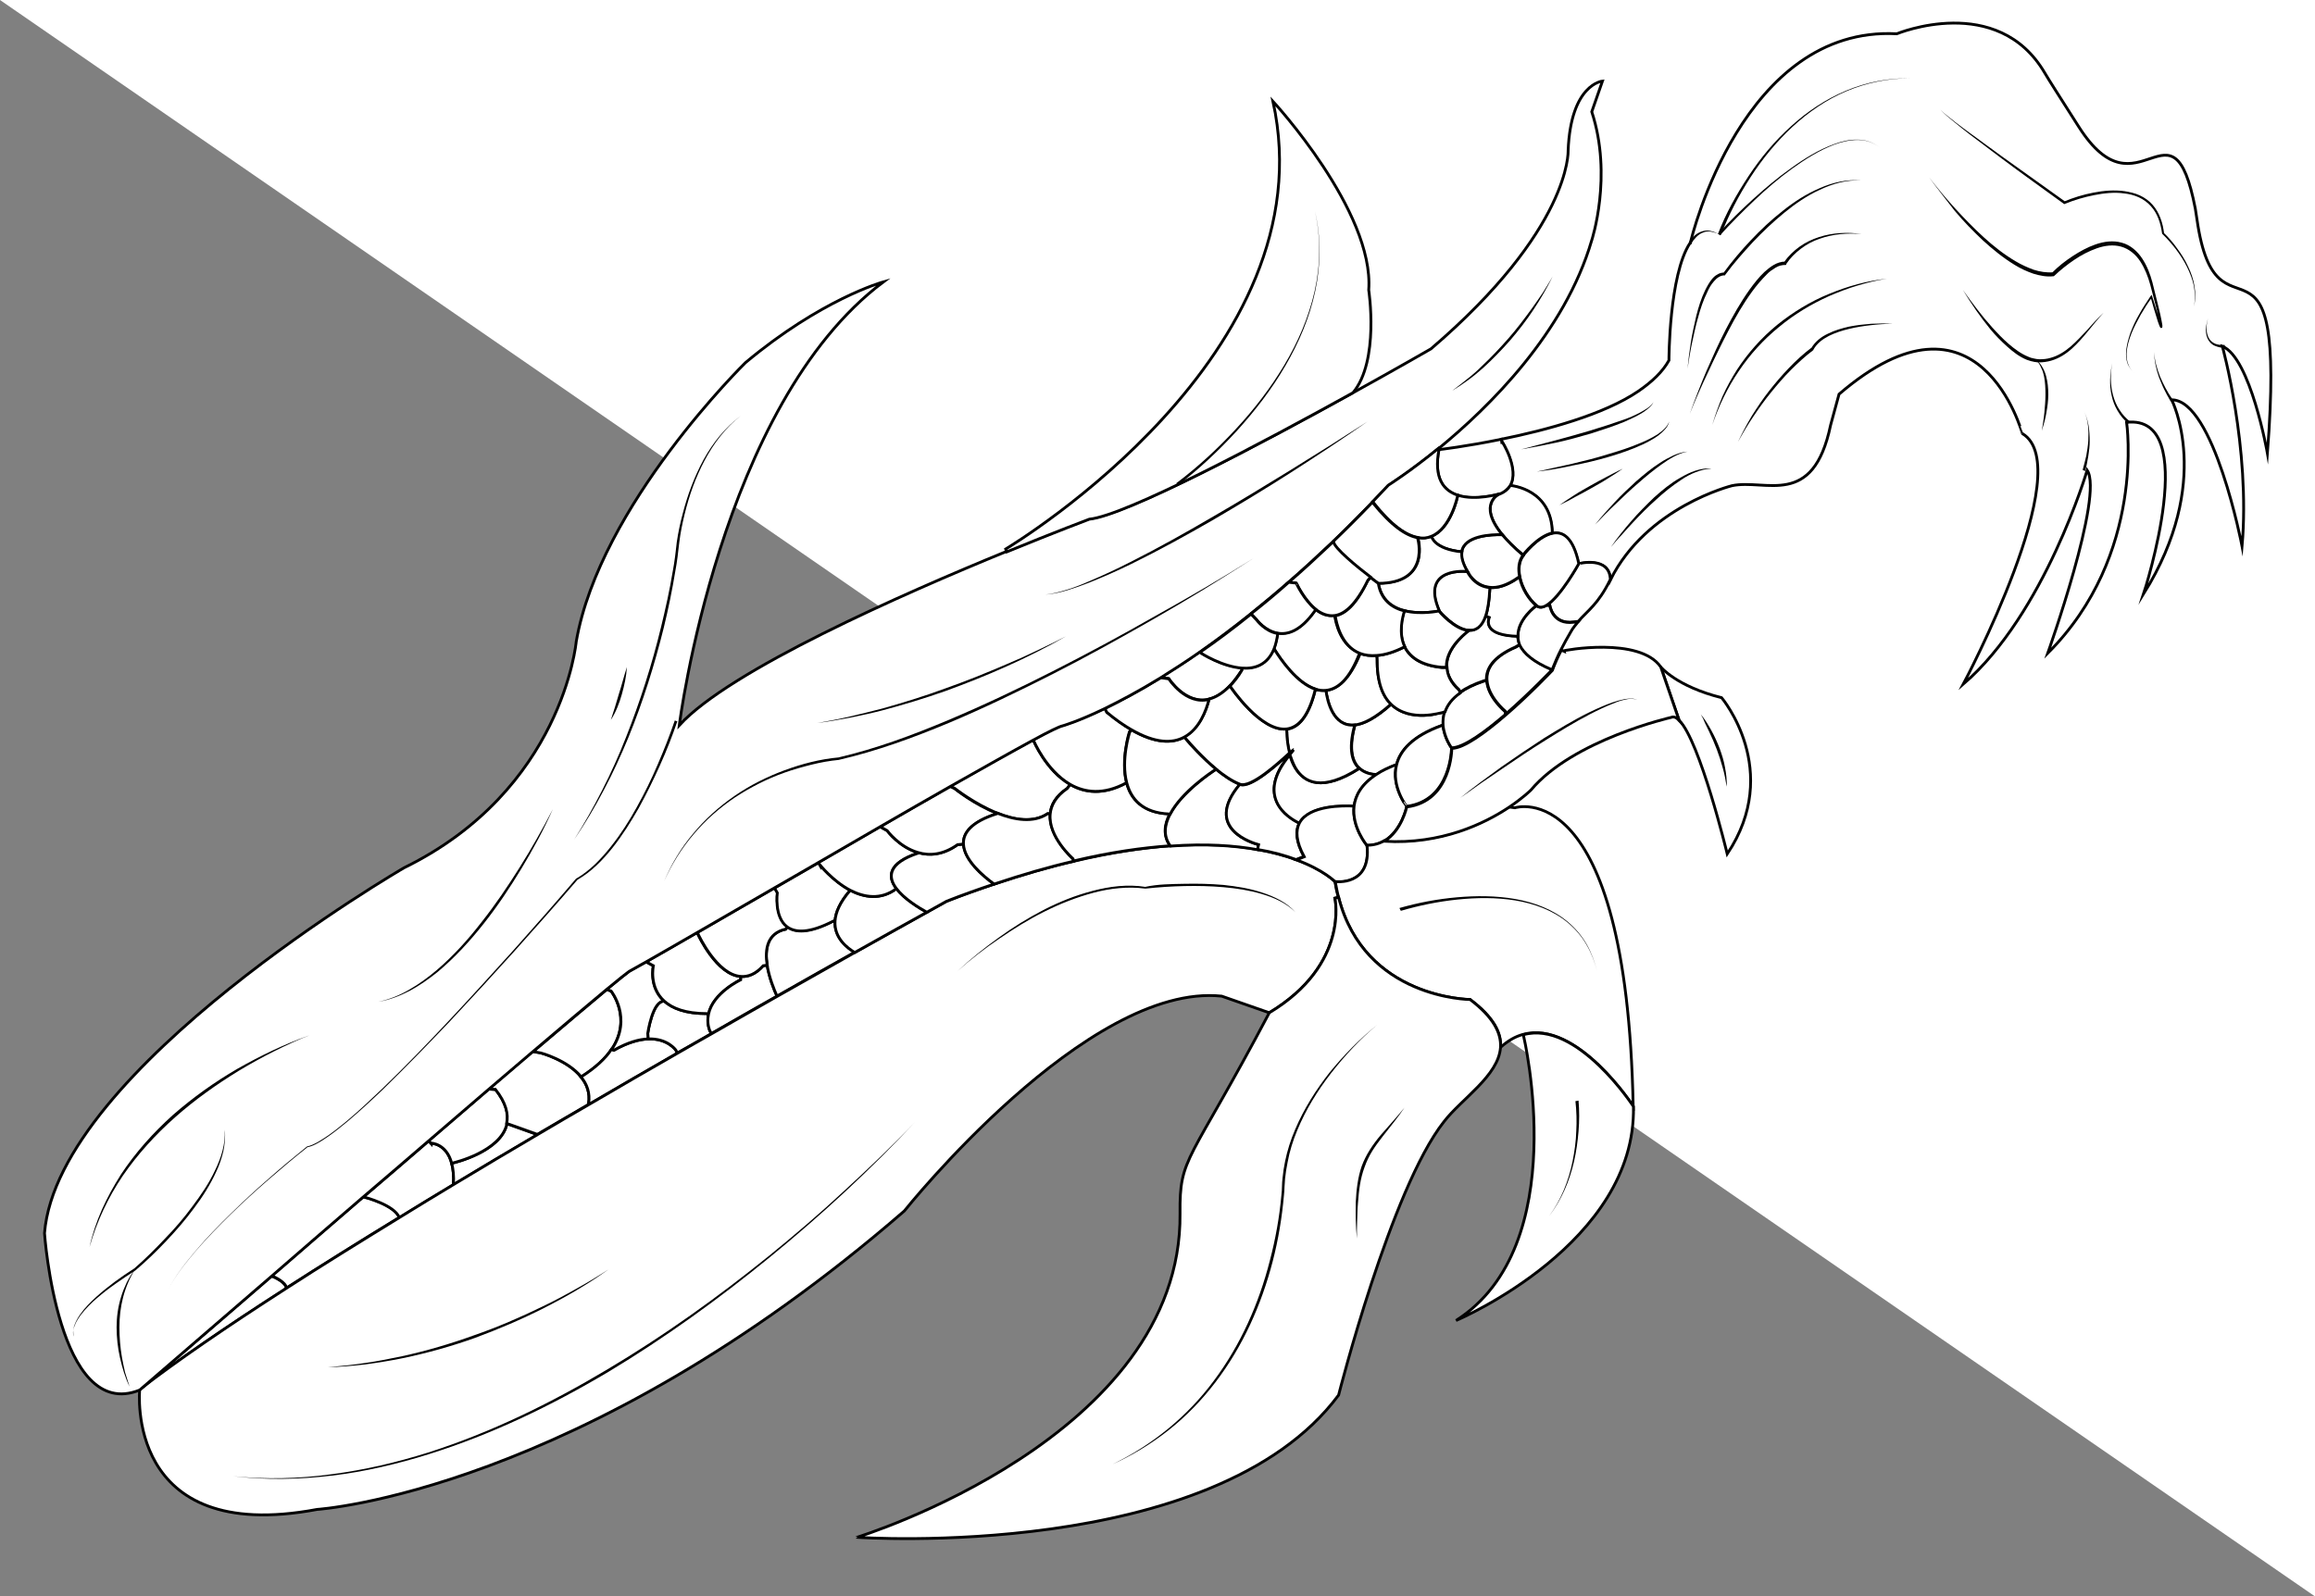 <?xml version="1.0" encoding="utf-8"?>
<!-- Generator: Adobe Illustrator 15.0.0, SVG Export Plug-In . SVG Version: 6.00 Build 0)  -->
<!DOCTYPE svg PUBLIC "-//W3C//DTD SVG 1.1//EN" "http://www.w3.org/Graphics/SVG/1.1/DTD/svg11.dtd">
<svg version="1.1" id="layer_x5F_www.ABC-color.com"
	 xmlns="http://www.w3.org/2000/svg" xmlns:xlink="http://www.w3.org/1999/xlink" x="0px" y="0px" width="822px" height="567px"
	 viewBox="0 0 822 567" enable-background="new 0 0 822 567" xml:space="preserve">
<rect x="0" y="0" width="822" height="567" fill="#808080" stroke="none"/>
<polyline fill="#FFFFFF" points="0,0 822,0 822,567 "/>
<path fill="none" stroke="#000000" d="M22.8,539.9"/>
<path fill="none" stroke="#000000" d="M16.4,539.9"/>
<path fill="none" stroke="#000000" d="M30.5,539.9"/>
<path fill="none" stroke="#000000" d="M27.3,539.9"/>
<path fill="none" stroke="#000000" d="M37.9,539.9"/>
<path fill="none" stroke="#000000" d="M34.9,539.9"/>
<path fill="none" stroke="#000000" d="M31.8,539.9"/>
<path fill="none" stroke="#000000" d="M51.4,536.6"/>
<path fill="none" stroke="#000000" d="M77.4,536.5"/>
<path fill="none" stroke="#000000" d="M86.7,539.9"/>
<path fill="#FFFFFF" stroke="#000000" stroke-miterlimit="10" d="M96.4,453.2c1.301,0.5,5.2,2.3,5.301,4.398
	c-21,13.5-39.101,25.9-52,35.9C50.5,492.7,70.4,475.6,96.4,453.2L96.4,453.2z"/>
<path fill="#FFFFFF" stroke="#000000" stroke-miterlimit="10" d="M111.5,440.1c5.7-4.898,11.6-10,17.5-15.1
	c0.8,0.2,11.1,2.9,12.8,7.4c-14.1,8.6-27.6,17.1-40.1,25.1c-0.101-2-4-3.9-5.301-4.4C101.2,449,106.3,444.6,111.5,440.1z"/>
<path fill="#FFFFFF" stroke="#000000" stroke-miterlimit="10" d="M160.4,413.2c0.5,2,0.801,4.398,0.601,7.6
	c-6.5,3.9-12.9,7.8-19.2,11.7c-1.7-4.5-12-7.2-12.8-7.4c7.7-6.6,15.6-13.3,23.2-19.898l0.8,0.898C153,406,158.5,406,160.4,413.2z"/>
<path fill="#FFFFFF" stroke="#000000" stroke-miterlimit="10" d="M180,399.1l10.9,3.9c-10,5.9-20,11.8-29.899,17.8
	c0.2-3.2-0.101-5.6-0.601-7.6l0.6-0.2C161,413,177.9,409.1,180,399.1z"/>
<path fill="#FFFFFF" stroke="#000000" stroke-miterlimit="10" d="M176,387c3.8,4.8,4.7,8.8,4,12.1c-2.101,10-19,13.9-19,13.9
	l-0.601,0.2C158.5,406,153,406,153,406l-0.8-0.9c7.3-6.3,14.5-12.398,21.3-18.3L176,387z"/>
<path fill="#FFFFFF" stroke="#000000" stroke-miterlimit="10" d="M209,392l0.1,0.2c-6,3.5-12.1,7.1-18.3,10.7l-10.9-3.9
	c0.7-3.3-0.199-7.3-4-12.1l-2.5-0.102c5.5-4.699,10.801-9.199,15.7-13.398l2.8,0.5c0,0,9.5,2.5,14.301,8.5
	C208.4,385,209.6,388.2,209,392z"/>
<path fill="#FFFFFF" stroke="#000000" stroke-miterlimit="10" d="M217,352c0,0,7.6,9.7,0.2,20.7c-2.2,3.2-5.601,6.5-10.801,9.8
	c-4.899-6-14.3-8.5-14.3-8.5l-2.8-0.5c10.9-9.3,20.1-17,26.2-22.1L217,352z"/>
<path fill="#FFFFFF" stroke="#000000" stroke-miterlimit="10" d="M240,373l0.6,1c-10.1,5.8-20.7,12-31.399,18.2L209,392
	c0.6-3.8-0.601-7-2.7-9.5c5.2-3.3,8.7-6.6,10.8-9.8l0.8,0.3c5-2.8,9-3.8,12.101-4C237.1,368.7,240,373,240,373z"/>
<path fill="#FFFFFF" stroke="#000000" stroke-miterlimit="10" d="M240,373c0,0-2.9-4.3-9.9-4l-0.1-2c0,0,1.7-11.8,5.899-11.4
	c2.801,2.5,7.5,4.4,15.101,4.4l0.6,0.1c-0.399,1.801-0.3,3.801,0.4,5.9l0.6,1.1c-3.899,2.301-8,4.602-12.1,6.9L240,373z"/>
<path fill="#FFFFFF" stroke="#000000" stroke-miterlimit="10" d="M235.9,355.6C231.7,355.2,230,367,230,367l0.1,2
	c-3.1,0.1-7.2,1.2-12.1,4l-0.8-0.3C224.7,361.6,217,352,217,352l-1.601-0.6c4.601-3.801,7.5-6.102,8.101-6.5
	c1.8-1,3.8-2.102,5.899-3.301L232,343C232,343,230.2,350.5,235.9,355.6z"/>
<path fill="#FFFFFF" stroke="#000000" stroke-miterlimit="10" d="M235.9,355.6c-5.6-5-3.9-12.6-3.9-12.6l-2.601-1.4
	c5.301-3,11.4-6.5,18.101-10.398l0.399,0.8c0,0,6.601,14.3,15.101,14.8v1.2c0,0-9.8,4.601-11.4,12.101L251,360
	C243.3,360,238.7,358.1,235.9,355.6z"/>
<path fill="#FFFFFF" stroke="#000000" stroke-miterlimit="10" d="M271,343l1.399-0.2c0.7,4.4,2.5,8.8,3.5,11
	c-7.399,4.2-15.199,8.601-23.3,13.3L252,366c-0.8-2.1-0.8-4.1-0.4-5.9c1.6-7.5,11.4-12.1,11.4-12.1l0.1-1.2
	C265.6,347,268.3,346,271,343z"/>
<path fill="#FFFFFF" stroke="#000000" stroke-miterlimit="10" d="M279.5,329.1c2.8,2.102,7.8,2.4,16.5-2.1h0.5
	c-0.4,6.1,4.5,9.7,7,11.2c-8.101,4.5-17.4,9.8-27.601,15.6c-1-2.2-2.8-6.6-3.5-11c-0.899-5.7,0-11.399,6.601-12.8L279.5,329.1z"/>
<path fill="#FFFFFF" stroke="#000000" stroke-miterlimit="10" d="M415.5,300.4c12.6-0.9,22.899-0.2,31,1.3c5.5,1,10,2.3,13.699,3.6
	C470,308.9,474,313.1,474,313.1c0.3,2,0.699,3.801,1.199,5.602L474,319c0,0,5.3,23.5-23.301,40.7l-16.899-5.9
	c-47.899-5-112.7,76.3-112.7,76.3c-115.5,100.102-208.5,106-208.5,106c-68.6,12.9-63-42.6-63-42.6l0,0c12.9-10,31-22.4,52-35.9
	c12.5-8.1,26.101-16.5,40.101-25.1c6.3-3.9,12.699-7.8,19.199-11.7c9.9-6,19.9-11.898,29.9-17.8c6.1-3.6,12.2-7.2,18.3-10.7
	c10.7-6.3,21.3-12.399,31.4-18.2c4.1-2.3,8.1-4.699,12.1-6.898c8.101-4.7,16-9.102,23.3-13.301c10.2-5.801,19.5-11,27.601-15.601
	c11.1-6.2,19.899-11.1,25.6-14.3c4.5-2.5,7-3.9,7-3.9c5.9-2.3,11.5-4.3,16.9-6.1c10.199-3.4,19.5-6.1,28.199-8.1
	C394.199,302.8,405.6,301.1,415.5,300.4z"/>
<path id="ABC-color.com" fill="#FFFFFF" stroke="#000000" stroke-miterlimit="10" d="M511.9,257.7c-10.5,3.8-14.801,9-16,13.9
	c-2.801,1.1-5.2,2.2-7.101,3.5c-1.5,0-4.101-0.4-6.101-2.2c-2.399-2.2-3.899-6.5-1.7-14.9v-0.5c3.2-0.3,7.4-2.4,13-7.4
	c6.801,6.7,18.101,2.9,18.101,2.9l1-0.3c-0.6,1.7-0.699,3.4-0.6,4.9L511.9,257.7z"/>
<path fill="#FFFFFF" stroke="#000000" stroke-miterlimit="10" d="M279,330c-6.601,1.4-7.5,7.2-6.601,12.8L271,343
	c-2.7,3-5.4,4-7.9,3.8C254.6,346.3,248,332,248,332l-0.4-0.8c8.4-4.9,17.8-10.3,27.5-15.9l1,1.7c0,0-1.2,8.5,3.5,12.1L279,330z"/>
<path fill="#FFFFFF" stroke="#000000" stroke-miterlimit="10" d="M483,232.1c1.699,0.6,3.6,0.9,5.899,0.7L489,234
	c-0.101,8.2,2,13.1,4.899,16.1c-5.601,5-9.801,7.1-13,7.4c-7.601,0.7-9.601-8.5-10.101-12.3C475,244.8,479.199,241.3,483,232.1z"/>
<path fill="#FFFFFF" stroke="#000000" stroke-miterlimit="10" d="M301.9,316.2c-3.7,4.3-5.199,7.899-5.399,10.899H296
	c-8.7,4.5-13.601,4.199-16.5,2.101c-4.7-3.5-3.5-12.101-3.5-12.101l-1-1.699c5.1-3,10.399-6,15.6-9l0.4,0.699
	C291,307,295.6,312.8,301.9,316.2z"/>
<path fill="#FFFFFF" stroke="#000000" stroke-miterlimit="10" d="M318.3,315.6c2.7,3.602,8,6.801,10.8,8.4
	c-5.601,3.1-14.399,8-25.601,14.3c-2.5-1.5-7.399-5.1-6.999-11.2c0.2-3,1.699-6.6,5.399-10.898
	C306.8,318.7,312.699,319.8,318.3,315.6z"/>
<path fill="#FFFFFF" stroke="#000000" stroke-miterlimit="10" d="M301.9,316.2c-6.3-3.3-10.9-9.2-10.9-9.2l-0.4-0.7
	c7.3-4.3,14.7-8.5,21.9-12.7l2.5,1.4c0,0,4.399,5.9,11,7.8v0.2c-10.801,3.6-10.9,8.4-7.7,12.6
	C312.699,319.8,306.8,318.7,301.9,316.2z"/>
<path fill="#FFFFFF" stroke="#000000" stroke-miterlimit="10" d="M318.3,315.6c-3.2-4.199-3-9,7.7-12.6v-0.2c4,1.101,8.8,0.9,14-2.8
	l2.1-0.2C342.4,305.4,349,311.1,353,314c-5.4,1.8-11.101,3.8-16.9,6.1c0,0-2.5,1.4-7,3.9C326.199,322.4,321,319.2,318.3,315.6z"/>
<path fill="#FFFFFF" stroke="#000000" stroke-miterlimit="10" d="M340,300c-5.2,3.7-10,4-14,2.8c-6.7-1.899-11-7.8-11-7.8l-2.5-1.4
	c8.699-5,17.1-9.898,24.899-14.3l1.601,0.8c0,0,6.899,5.6,15.1,8.8L354,289c-9.2,3-12.101,6.9-11.9,10.8L340,300z"/>
<path fill="#FFFFFF" stroke="#000000" stroke-miterlimit="10" d="M380,278.6l-1,1.4c-4.2,2.8-5.9,6-6.101,9.1L372,289
	c-5.101,3.4-11.9,2.3-17.9-0.2C345.9,285.5,339,280,339,280l-1.601-0.8c11.899-6.8,22.3-12.6,29.5-16.5L367,263
	C367,263,371.3,273.6,380,278.6z"/>
<path fill="#FFFFFF" stroke="#000000" stroke-miterlimit="10" d="M354.1,288.8c6.101,2.4,12.801,3.601,17.9,0.2l0.899,0.1
	C372.199,297.2,381,305,381,305l0.199,0.9c-8.699,2-18,4.699-28.199,8.1c-4-2.9-10.601-8.5-10.9-14.2
	C341.9,295.9,344.8,291.9,354,289L354.1,288.8z"/>
<path fill="#FFFFFF" stroke="#000000" stroke-miterlimit="10" d="M415,289h0.399c-2,3.8-2.5,7.8,0.101,11.4
	c-9.9,0.699-21.301,2.3-34.301,5.398L381,305c0,0-8.9-7.8-8.101-15.9c0.3-3.1,2-6.3,6.101-9.1l1-1.4c5.1,3,11.8,3.9,20-0.6l0,0
	C401.5,283.7,405.6,288.6,415,289z"/>
<path fill="#FFFFFF" stroke="#000000" stroke-miterlimit="10" d="M401.6,259.1L401,260c0,0-3.101,9.8-1,18l0,0
	c-8.2,4.5-14.9,3.5-20,0.6c-8.601-5-13-15.6-13-15.6l-0.101-0.3c5.699-3.1,9.5-4.9,10.5-5.1c0,0,5.3-1.5,14.899-6.1l0.7,1.4
	C396.1,255.5,399,257.5,401.6,259.1z"/>
<path fill="#FFFFFF" stroke="#000000" stroke-miterlimit="10" d="M429.3,248.3C421,250.4,415,241,415,241l-2.9-0.4
	c4.301-2.7,9-5.7,14-9.2l0.301,0.4c0,0,7.5,4.9,14.601,5.3v0.8c-1.5,2.3-2.9,4.2-4.301,5.7C434.1,246.3,431.6,247.8,429.3,248.3z"/>
<path fill="#FFFFFF" stroke="#000000" stroke-miterlimit="10" d="M446.9,300l-0.301,1.8c-8.199-1.5-18.399-2.2-31-1.3
	c-2.699-3.6-2.1-7.6-0.1-11.4c4.1-7.8,14.5-14.7,16.3-15.898c2.8,2.3,5.7,4.3,8.5,5.4C427,294.4,445.1,299.5,446.9,300z"/>
<path fill="#FFFFFF" stroke="#000000" stroke-miterlimit="10" d="M446.9,300c-1.7-0.5-19.899-5.6-6.7-21.4
	c3.899,1.6,13.899-7.6,17.7-11.1c0,0.2,0.101,0.3,0.101,0.5l0,0c-12.301,14.8-1,22.2,3.399,24.3c-1.5,2.7-1.301,6.5,1.601,11.9
	l-2.801,1.1c-3.699-1.399-8.3-2.7-13.699-3.6L446.9,300z"/>
<path fill="#FFFFFF" stroke="#000000" stroke-miterlimit="10" d="M482.699,272.9c2,1.8,4.601,2.2,6.101,2.2
	c-5.399,3.5-7.5,7.5-8,11.3c-3.601-0.2-15.899-0.4-19.399,6c-4.4-2.101-15.801-9.5-3.4-24.3l0,0c0.399,1.6,1,3.2,1.899,4.6
	C463.1,278,469.6,281.3,482.699,272.9z"/>
<path fill="#FFFFFF" stroke="#000000" stroke-miterlimit="10" d="M461.4,292.3c3.399-6.399,15.8-6.2,19.399-6
	c-0.899,7.4,4.601,14,4.601,14c1.601,14.7-11.301,12.9-11.301,12.9s-4-4.2-13.8-7.8l2.8-1.102C460.1,298.8,460,295,461.4,292.3z"/>
<path fill="#FFFFFF" stroke="#000000" stroke-miterlimit="10" d="M491.5,298.7c-1.7,1-3.7,1.6-6.101,1.6c0,0-5.5-6.5-4.601-14
	c0.5-3.8,2.601-7.8,8-11.3c1.899-1.3,4.3-2.4,7.101-3.5c-2,7.8,3.601,14.9,3.601,14.9S497.8,295,491.5,298.7z"/>
<path fill="#FFFFFF" stroke="#000000" stroke-miterlimit="10" d="M495.9,271.6c1.199-4.9,5.5-10.1,16-13.9l0.5-0.1
	c0.399,4.5,3,8,3,8s0,18.8-16,20.8C499.5,286.4,493.9,279.3,495.9,271.6z"/>
<path fill="#FFFFFF" stroke="#000000" stroke-miterlimit="10" d="M534.4,252.7l0.199,1c-7.199,6.2-14.899,11.9-19.199,11.9
	c0,0-2.601-3.5-3-8c-0.101-1.6,0-3.2,0.601-4.9c0.8-2.3,2.399-4.6,5.399-6.7c2.101-1.5,4.899-2.9,8.5-4.1l1-0.1
	C528.3,247.7,534.4,252.7,534.4,252.7z"/>
<path fill="#FFFFFF" stroke="#000000" stroke-miterlimit="10" d="M539.699,229c1.399,2.9,4.7,6,11.5,8.8c0,0-7.899,8.3-16.5,15.8
	l-0.199-1c0,0-6.101-5-6.5-11c-0.301-3.9,2-8.3,10.3-11.8L539.699,229z"/>
<path fill="#FFFFFF" stroke="#000000" stroke-miterlimit="10" d="M526.9,241.8c-3.601,1.2-6.399,2.6-8.5,4.1l-0.399-1
	c-3-2.7-4.2-5.5-4.301-8c-0.3-6,5.399-11.1,8-13.1c2.301,0.1,4.399-1.2,5.801-5.1l1.3,0.5c-0.5,1.3-1.8,6.4,10.101,6.7
	c0,1,0.3,2,0.699,3l-1.5,0.9c-8.199,3.6-10.5,7.9-10.3,11.8L526.9,241.8z"/>
<path fill="#FFFFFF" stroke="#000000" stroke-miterlimit="10" d="M470.8,245.2c0.5,3.7,2.5,13,10.101,12.3v0.5
	c-2.2,8.4-0.7,12.7,1.699,14.9c-13.1,8.4-19.5,5.2-22.699-0.3c-0.801-1.5-1.399-3.1-1.899-4.6c2.1-2.5,1.699-2.1-0.101-0.5
	c-1.2-4.4-1-8.5-1-8.5c4-0.5,7.699-4.2,10.101-13.9l0.1-0.2C468.3,245.2,469.6,245.3,470.8,245.2z"/>
<path fill="#FFFFFF" stroke="#000000" stroke-miterlimit="10" d="M437,244c0,0,10.699,16,19.899,14.9c0,0-0.101,4.1,1,8.5
	c-3.801,3.5-13.801,12.7-17.7,11.1c-2.8-1.1-5.7-3.1-8.5-5.4c-4.8-4-9.101-8.9-11.3-11.4c5.5-2.9,7.899-9.4,8.899-13.4
	c2.3-0.6,4.7-2,7.3-4.6L437,244z"/>
<path fill="#FFFFFF" stroke="#000000" stroke-miterlimit="10" d="M470.8,245.2c-1.3,0.1-2.5,0-3.8-0.5c-6.5-2.1-12.2-10.3-14.7-14.4
	c0.601-1.5,1-3.3,1.3-5.4v-0.1c3.601,0.6,8.2-0.8,13.101-7.8l0.399-0.6c2,1.6,4.301,2.6,6.801,2.1c0.3,2.4,2,10.8,8.899,13.4
	C479.199,241.3,475,244.8,470.8,245.2z"/>
<path fill="#FFFFFF" stroke="#000000" stroke-miterlimit="10" d="M420.5,261.8c2.1,2.6,6.5,7.4,11.3,11.4
	c-1.899,1.2-12.2,8.1-16.3,15.899h-0.4c-9.399-0.399-13.5-5.301-15-11c-2.199-8.2,1-18,1-18l0.601-0.9
	C410.199,264.1,416.199,264,420.5,261.8z"/>
<path fill="#FFFFFF" stroke="#000000" stroke-miterlimit="10" d="M532.8,372c0.399-5.1-2.399-10.7-10.8-17c0,0-37.5-0.2-46.7-36.3
	c-0.5-1.8-0.8-3.601-1.2-5.601c0,0,12.899,1.801,11.301-12.899c2.399,0,4.399-0.601,6.1-1.601c20.301,1.199,35.601-6.301,44.2-12
	l2.2,0.301c0,0,39.6-12.8,42,106c0,0-20-30.801-39.101-25.5c-2.7,0.699-5.3,2.199-7.899,4.5L532.8,372z"/>
<path fill="#FFFFFF" stroke="#000000" stroke-miterlimit="10" d="M420.5,261.8c-4.2,2.3-10.301,2.3-18.9-2.7
	c-2.6-1.5-5.5-3.5-8.6-6.1l-0.7-1.4c5.3-2.6,12-6.1,19.8-10.9l2.899,0.4c0,0,6,9.4,14.301,7.3C428.3,252.3,425.9,258.9,420.5,261.8z
	"/>
<path fill="#FFFFFF" stroke="#000000" stroke-miterlimit="10" d="M653,140l-3,11c-6.2,29.8-23,19-35,21.5c0,0-30.301,7.5-43.2,33.5
	c-0.2-8.6-11.3-5.7-11.3-5.7c-2-9.4-5.7-11.6-9.4-10.8c-0.199-15.6-14.3-16.9-15-16.9c3.5-5.8-2.899-15.9-2.899-15.9L533.1,156
	c15.801-3.2,36.4-8.7,48.7-17.1c4.8-3.3,8.601-6.9,10.8-10.9c0,0,0-30.4,7.5-41.7h0.101c0.5-2.3,18.7-77.2,73.3-74.3
	c0,0,35.801-14.8,52.601,14c1.399,2.4,5,8,12,19c21.301,33.5,33.2-13.2,41.399,29.1c0.2,1.2,0.4,2.5,0.601,3.9c7,49,32-8,25,83
	c0,0-6-34-16-38c0,0,10,36,7,71c0,0-10-52-25-52c0,0,15,29-10,69c0.399-1.2,20.7-64-6-61c0,0,7,47-28,82c0,0,20-56,14-65
	c0,0-15,51-44,76c0,0,41-77,21-89C718,154,702.9,97.1,653,140z"/>
<path fill="#FFFFFF" stroke="#000000" stroke-miterlimit="10" d="M611.3,247.8c0,0,21.8,25.8,2,55.5c0,0-9.7-40.2-17.101-47.5
	l-6.5-18.9C589.699,236.9,595.3,243.8,611.3,247.8z"/>
<path fill="#FFFFFF" stroke="#000000" stroke-miterlimit="10" d="M589.699,236.9l6.5,18.9c-1-1-1.899-1.4-2.8-1
	c0,0-34.801,7.9-49.801,25.8c0,0-2.8,2.8-7.899,6.2c-8.601,5.7-23.899,13.2-44.199,12c6.199-3.7,8-12.2,8-12.2c16-2,16-20.8,16-20.8
	c4.3,0,12-5.7,19.199-11.9c8.7-7.5,16.5-15.8,16.5-15.8c0.899-2.5,2-4.9,3.2-7.2l0.699,0.3C555,231,582.199,226,589.699,236.9z"/>
<path fill="#FFFFFF" stroke="#000000" stroke-miterlimit="10" d="M580,393c1,48.5-61.801,75.5-63,76c41.699-26.5,24-101,24-101
	l-0.101-0.5C560,362.2,580,393,580,393z"/>
<path fill="#FFFFFF" stroke="#000000" stroke-miterlimit="10" d="M571.8,205.9c0,0.1-0.101,0.1-0.101,0.1
	c-4.199,8.6-8,10.9-11.3,14.7l-1.601,0.2c-7.5,1-8.5-5.9-8.5-5.9H549c5-3,11.5-14.8,11.5-14.8S571.6,197.3,571.8,205.9z"/>
<path fill="#FFFFFF" stroke="#000000" stroke-miterlimit="10" d="M480.4,139.5c16.101-8.9,27.699-15.6,27.699-15.6
	c49.801-42.6,48.7-70.3,48.7-70.3c0.899-23.8,12.2-24.8,12.2-24.8l-3.801,10.9c7.5,22.8,0,45.6,0,45.6
	c-9.601,32.9-36.399,59.3-54.5,74.1c-10.3,8.4-17.8,13.1-17.8,13.1c-1.899,2-3.7,3.9-5.601,5.9c-4.8,4.9-9.399,9.6-14,14l0,0
	c-5.5,5.2-10.8,10.1-15.899,14.5c-4.601,4-9.101,7.7-13.399,11.2c-6.4,5.1-12.4,9.6-18,13.5c-5,3.5-9.7,6.5-14,9.2
	c-7.801,4.8-14.5,8.3-19.801,10.9c-9.5,4.6-14.899,6.1-14.899,6.1c-1.101,0.2-4.8,2-10.5,5.1c-7.2,3.9-17.5,9.7-29.5,16.5
	c-7.8,4.4-16.2,9.3-24.899,14.3c-7.2,4.2-14.5,8.399-21.899,12.7c-5.2,3-10.5,6.1-15.601,9c-9.699,5.6-19,11-27.5,15.898
	c-6.699,3.9-12.899,7.4-18.1,10.4c-2.1,1.199-4.1,2.3-5.9,3.3c-0.6,0.399-3.5,2.7-8.1,6.5c-6.1,5.101-15.3,12.8-26.2,22.101
	c-4.899,4.199-10.2,8.699-15.7,13.399c-6.8,5.8-14,12-21.3,18.3c-7.6,6.602-15.5,13.3-23.2,19.9c-5.899,5.1-11.8,10.2-17.5,15.1
	c-5.199,4.5-10.3,8.9-15.1,13.102l0,0c-26,22.398-45.8,39.5-46.7,40.3l0,0C20.5,505.4,15.8,438,15.8,438
	c4.7-58.5,127.7-129.8,127.7-129.8c56.399-27.7,61.1-80.3,61.1-80.3c8.4-48.5,60.101-99.1,60.101-99.1
	c26.8-22.4,48.3-28.5,48.999-28.7c-58.2,43.6-72.5,157.5-72.5,157.5c17.9-19.6,79.2-46.6,116.3-61.8c17.3-7.1,29.3-11.6,29.3-11.6
	C399.9,183,448.8,157,480.4,139.5z"/>
<path fill="#FFFFFF" stroke="#000000" stroke-miterlimit="10" d="M539,226c-0.301-6.1,6.5-10.9,6.5-10.9c1,0.8,2.199,0.7,3.5-0.1
	l1.3,0.1c0,0,0.899,6.9,8.5,5.9l1.601-0.2c-0.9,1.1-1.9,2.2-2.7,3.7c-1.2,2-2.3,4.1-3.399,6.2c-1.2,2.3-2.2,4.8-3.2,7.2
	c-6.699-2.8-10.101-5.9-11.5-8.8C539.199,228,539,227,539,226z"/>
<path fill="#FFFFFF" stroke="#000000" stroke-miterlimit="10" d="M551.199,189.4c3.7-0.8,7.399,1.4,9.399,10.8
	c0,0-6.5,11.8-11.5,14.8c-1.3,0.8-2.5,0.9-3.5,0.1c-2.699-2.3-5.1-6.2-5.899-10c-0.601-2.9-0.399-5.7,1.2-7.8
	C540.8,197.2,546,190.5,551.199,189.4z"/>
<path fill="#FFFFFF" stroke="#000000" stroke-miterlimit="10" d="M533.4,189.9c-9-11-1-14.5-1-14.5c1.8-0.7,3-1.7,3.8-3
	c0.801,0.1,14.801,1.4,15,16.9c-5.199,1.1-10.399,7.8-10.399,7.8C537.6,194.5,535.199,192.1,533.4,189.9z"/>
<path fill="#FFFFFF" stroke="#000000" stroke-miterlimit="10" d="M528.8,219.3l-1.3-0.5c0.8-2.3,1.3-5.5,1.5-9.8v-0.3
	c2.6,0.2,6-0.6,10.1-3.5l0.5-0.1c0.801,3.9,3.2,7.8,5.9,10c0,0-6.801,4.9-6.5,10.9C527,225.7,528.3,220.7,528.8,219.3z"/>
<path fill="#FFFFFF" stroke="#000000" stroke-miterlimit="10" d="M519,196c0.899-5.8,10.5-6.2,14.399-6.1
	c1.8,2.1,4.199,4.6,7.399,7.3c-1.601,2.1-1.8,4.9-1.2,7.8l-0.5,0.1c-4.1,2.9-7.5,3.8-10.1,3.5c-5.601-0.5-8-5.7-8-5.7
	C519.199,200.1,518.699,197.8,519,196z"/>
<path fill="#FFFFFF" stroke="#000000" stroke-miterlimit="10" d="M536.199,172.5c-0.8,1.2-2,2.3-3.8,3c0,0-8.301,2.5-14.7,0.5
	c-5-1.6-8.8-5.9-6.8-16.3c0,0,9.601-1.1,22.199-3.7l0.101,0.7C533.3,156.6,539.699,166.7,536.199,172.5z"/>
<path fill="#FFFFFF" stroke="#000000" stroke-miterlimit="10" d="M533.4,189.9c-3.899-0.1-13.5,0.3-14.399,6.1
	c-10-1-10.801-5.5-10.801-5.5c7-2.7,9.301-14.1,9.301-14.1l0.199-0.5c6.399,2,14.7-0.5,14.7-0.5S524.4,178.9,533.4,189.9z"/>
<path fill="#FFFFFF" stroke="#000000" stroke-miterlimit="10" d="M522,355c8.3,6.3,11.1,11.9,10.8,17
	c-0.7,10.1-13.899,18.3-20.101,26.4c-18.8,23.8-37.399,97.1-37.399,97.1c-44.2,59.4-171,50.5-171,50.5S419.8,510.6,419,431
	c-0.2-20.5,3-17,31.699-71.3C479.3,342.5,474,319,474,319l1.3-0.3C484.5,354.8,522,355,522,355z"/>
<path fill="#FFFFFF" stroke="#000000" stroke-miterlimit="10" d="M521.699,223.9c-5-0.2-10.699-6.9-10.699-6.9c-7-16,10-14,10-14
	s2.399,5.3,8,5.7v0.3c-0.2,4.3-0.7,7.5-1.5,9.8C526.199,222.7,524,224,521.699,223.9z"/>
<path fill="#FFFFFF" stroke="#000000" stroke-miterlimit="10" d="M498.699,216.9c-4.3-1.1-8.3-3.8-9.3-9.8
	c18.8,0,14.101-15.9,14.101-15.9l0.1-0.3c1.801,0.3,3.301,0.1,4.7-0.4c0,0,0.8,4.5,10.8,5.5c-0.3,1.8,0.301,4.1,2,7c0,0-17-2-10,14
	C511,217,504.5,218.4,498.699,216.9z"/>
<path fill="#FFFFFF" stroke="#000000" stroke-miterlimit="10" d="M493.9,250.1c-3-2.9-5-7.9-4.899-16.1l-0.101-1.2
	c2.8-0.2,6-1.2,9.899-3.1c1.7,3.6,5.5,6.6,13.3,7.4h1.7c0.101,2.6,1.3,5.3,4.3,8l0.4,1c-3,2.1-4.601,4.4-5.4,6.7l-1,0.3
	C512,253,500.699,256.8,493.9,250.1z"/>
<path fill="#FFFFFF" stroke="#000000" stroke-miterlimit="10" d="M517.699,175.9l-0.199,0.5c0,0-2.4,11.4-9.301,14.1
	c-1.399,0.6-3,0.8-4.699,0.4c-4.2-0.7-9.4-4.2-16-12.6l-0.101-0.1c1.8-1.9,3.699-3.9,5.601-5.9c0,0,7.5-4.7,17.8-13.1l0.2,0.2
	C508.9,170,512.699,174.3,517.699,175.9z"/>
<path fill="#FFFFFF" stroke="#000000" stroke-miterlimit="10" d="M498.699,229.6c-2.3-4.8-0.8-10.5-0.101-12.7
	c5.9,1.5,12.301,0.1,12.301,0.1s5.699,6.8,10.699,6.9c-2.6,2-8.3,7.1-8,13.1h-1.699C504.3,236.3,500.5,233.2,498.699,229.6z"/>
<path fill="#FFFFFF" stroke="#000000" stroke-miterlimit="10" d="M503.5,191l-0.101,0.3c0,0,4.699,15.9-14.101,15.9
	c0,0-1.101-0.8-2.8-2.1c-4.601-3.5-13.2-10.5-13.2-12.7l0,0c4.601-4.4,9.2-9,14-14l0.101,0.1C494.1,186.8,499.3,190.3,503.5,191z"/>
<path fill="#FFFFFF" stroke="#000000" stroke-miterlimit="10" d="M483,232.1c-6.9-2.6-8.5-11-8.9-13.4c3.5-0.6,7.5-4,11.5-12.5
	l1-1.1c1.7,1.3,2.801,2.1,2.801,2.1c1,6,5,8.7,9.3,9.8c-0.7,2.2-2.2,7.9,0.101,12.7c-3.899,2-7.101,2.9-9.899,3.1
	C486.6,233,484.6,232.7,483,232.1z"/>
<path fill="#FFFFFF" stroke="#000000" stroke-miterlimit="10" d="M474.1,218.6c-2.5,0.4-4.899-0.6-6.8-2.1c-4.3-3.4-7-9.4-7-9.4
	l-2.7-0.3c5.101-4.4,10.4-9.3,15.9-14.5c0,2.2,8.6,9.2,13.199,12.7l-1,1.1C481.5,214.7,477.6,218,474.1,218.6z"/>
<path fill="#FFFFFF" stroke="#000000" stroke-miterlimit="10" d="M452,36c0,0,36,39,34,67c0,0,3.899,25.2-5.601,36.5
	c-31.601,17.5-80.601,43.6-93.601,44.9c0,0-12,4.5-29.3,11.6l-0.4-1C360.3,193,471.699,125.7,452,36z"/>
<path fill="#FFFFFF" stroke="#000000" stroke-miterlimit="10" d="M467.199,216.5l-0.399,0.6c-5,7-9.5,8.4-13.101,7.8
	c-4.601-0.8-7.5-4.8-7.5-4.8l-2-2.1c4.301-3.4,8.801-7.1,13.399-11.2l2.7,0.3C460.199,207.1,463,213.1,467.199,216.5z"/>
<path fill="#FFFFFF" stroke="#000000" stroke-miterlimit="10" d="M467.1,244.8L467,245c-2.4,9.7-6.101,13.4-10.101,13.9
	C447.699,260,437,244,437,244l-0.301-0.3c1.399-1.5,2.899-3.3,4.301-5.7v-0.8c4.6,0.3,9-1.2,11.3-6.9
	C454.9,234.5,460.6,242.7,467.1,244.8z"/>
<path fill="#FFFFFF" stroke="#000000" stroke-miterlimit="10" d="M452.4,230.4c-2.301,5.7-6.7,7.2-11.301,6.9
	c-7.199-0.5-14.6-5.3-14.6-5.3l-0.301-0.4c5.601-3.9,11.7-8.4,18-13.5l2,2.1c0,0,3,4.1,7.5,4.8v0.1
	C453.4,227.1,453,228.9,452.4,230.4z"/>
<g>
	<path d="M240.5,256.2c-1.8,5.3-3.9,10.6-6.2,15.7c-2.3,5.1-4.8,10.2-7.5,15.1c-2.8,4.9-5.8,9.7-9.3,14.1
		c-3.5,4.4-7.5,8.5-12.5,11.4l0.1-0.1c-7.4,8.6-14.9,17-22.4,25.399c-7.601,8.4-15.2,16.7-23,25c-7.8,8.2-15.7,16.3-23.8,24.2
		c-4.1,3.9-8.199,7.7-12.6,11.4c-2.2,1.8-4.4,3.6-6.7,5.198c-1.2,0.802-2.3,1.602-3.6,2.302c-1.2,0.698-2.5,1.3-4,1.6h0.1
		c-4.7,3.7-9.3,7.6-13.8,11.5s-9,8-13.3,12.2s-8.5,8.5-12.4,13c-3.899,4.6-7.7,9.3-10.3,14.7c2.6-5.4,6.4-10.2,10.3-14.802
		C73.5,439.5,77.7,435.2,82,431s8.7-8.3,13.2-12.2c4.5-4,9.1-7.8,13.8-11.6l0,0l0,0c1.399-0.3,2.6-0.9,3.899-1.602
		c1.2-0.698,2.4-1.5,3.601-2.3c2.3-1.6,4.5-3.398,6.7-5.2c4.3-3.6,8.399-7.499,12.5-11.398c8.1-7.8,16-16,23.699-24.2
		c7.7-8.2,15.301-16.6,22.9-25c7.5-8.4,15-16.9,22.3-25.5l0,0h0.101c4.8-2.8,8.699-6.9,12.199-11.3c3.5-4.4,6.5-9.101,9.2-14
		c2.7-4.9,5.2-9.9,7.4-15.1c2.2-5.1,4.3-10.4,6.1-15.7L240.5,256.2z"/>
</g>
<g>
	<path d="M46,492.5c-1.601-3.3-2.601-6.8-3.4-10.3c-0.799-3.5-1.2-7.2-1.2-10.8c0-3.602,0.5-7.302,1.601-10.802
		c0.5-1.698,1.2-3.398,2-5.1c0.8-1.6,1.8-3.2,2.899-4.6c-1.9,3.101-3.3,6.4-4.2,9.9c-0.9,3.5-1.301,7-1.301,10.602
		c0,3.6,0.301,7.1,0.9,10.698c0.3,1.802,0.7,3.5,1.1,5.302C44.9,489.1,45.5,490.8,46,492.5z"/>
</g>
<g>
	<path d="M26.3,474.7c-0.4-0.602-0.4-1.4-0.3-2.102c0.1-0.698,0.2-1.398,0.5-2.1c0.5-1.3,1.2-2.6,2-3.7c1.6-2.3,3.6-4.3,5.7-6.2
		c4.199-3.8,8.8-7.1,13.5-10.1l0,0c3.8-3.3,7.399-6.9,10.8-10.5c3.5-3.6,6.8-7.4,9.8-11.5c3-4,5.9-8.2,8-12.7
		c2.2-4.5,3.8-9.398,3.5-14.5c0.3,2.5,0,5.102-0.5,7.602c-0.6,2.5-1.4,4.898-2.5,7.198c-2.1,4.602-4.8,8.9-7.9,13
		c-3,4.102-6.3,7.9-9.8,11.602s-7.1,7.2-11,10.5l0,0l0,0c-2.399,1.5-4.7,3.1-7,4.7c-2.3,1.6-4.5,3.3-6.6,5.1
		c-2.101,1.8-4.101,3.8-5.8,6c-0.801,1.1-1.601,2.3-2.101,3.6c-0.3,0.602-0.5,1.302-0.6,2C26,473.3,26,474,26.3,474.7z"/>
</g>
<g>
	<path d="M203.8,298.3c3.7-5.8,7-11.7,10.1-17.8c3.101-6.1,5.9-12.3,8.4-18.7c5-12.7,9.2-25.8,12.4-39c1.6-6.6,3.1-13.3,4.199-20
		c0.301-1.7,0.601-3.4,0.801-5.1c0.1-0.8,0.199-1.7,0.3-2.5c0.1-0.9,0.2-1.7,0.3-2.6c0.5-3.4,1.2-6.8,2.1-10.1
		c1.7-6.6,4.101-13.1,7.4-19.2c3.3-6,7.7-11.5,13.2-15.6c-5.4,4.2-9.601,9.8-12.8,15.8c-3.2,6-5.5,12.5-7.101,19.1
		c-0.8,3.3-1.5,6.7-1.899,10c-0.101,0.8-0.2,1.7-0.301,2.5c-0.1,0.9-0.199,1.7-0.3,2.6c-0.2,1.7-0.5,3.4-0.8,5.1
		c-1.1,6.8-2.5,13.5-4.1,20.1c-3.301,13.3-7.4,26.4-12.601,39.1c-2.6,6.3-5.5,12.6-8.7,18.6C211.2,286.7,207.7,292.6,203.8,298.3z"
		/>
</g>
<g>
	<path d="M196.3,287.4c-3.2,7.199-7,14.199-11.1,21c-4.101,6.8-8.5,13.398-13.4,19.6c-4.9,6.201-10.3,12.1-16.4,17.2
		c-3.1,2.5-6.399,4.8-9.899,6.7c-3.5,1.8-7.3,3.3-11.2,3.898c3.9-0.8,7.6-2.3,11-4.3c3.4-1.899,6.6-4.3,9.6-6.8
		c6-5.102,11.301-11,16.101-17.2c4.899-6.2,9.3-12.7,13.5-19.399c2.1-3.301,4.1-6.699,6.1-10.199S194.5,290.9,196.3,287.4z"/>
</g>
<g>
	<path d="M222.6,236.9c-0.2,3.3-0.899,6.5-1.8,9.7c-0.9,3.2-2.1,6.3-3.9,9.1c1-3.1,2-6.2,2.9-9.4C220.8,243.2,221.6,240,222.6,236.9
		z"/>
</g>
<g>
	<path d="M109.9,367.7c-4.399,1.7-8.6,3.7-12.8,5.8c-4.2,2.1-8.3,4.4-12.3,6.8c-8,4.9-15.6,10.3-22.6,16.5S48.9,409.9,43.6,417.6
		c-5.2,7.7-9.3,16.302-11.8,25.302c1-4.602,2.5-9,4.4-13.302c1.9-4.3,4.2-8.399,6.7-12.399c5.2-7.9,11.5-14.9,18.5-21.2
		c7.101-6.2,14.801-11.7,22.9-16.4C92.6,374.9,101.1,370.8,109.9,367.7z"/>
</g>
<g>
	<path d="M325,398.4c-16,17.198-33.3,33.1-51.5,48c-18.2,14.898-37.3,28.698-57.4,40.8c-20.2,12-41.5,22.3-63.899,29.3
		c-11.2,3.5-22.7,6.2-34.4,7.6c-11.7,1.4-23.5,1.602-35.1,0.2c11.699,1.2,23.5,0.9,35.1-0.7c11.6-1.5,23.1-4.198,34.2-7.698
		c22.3-7.102,43.5-17.5,63.6-29.5c20.2-12,39.3-25.7,57.5-40.4c9.101-7.4,18-15,26.6-23C308.4,415,316.9,406.9,325,398.4z"/>
</g>
<g>
	<path d="M216,450.9c-7.2,5.198-15,9.698-22.9,13.698c-7.899,4-16.1,7.5-24.5,10.602c-8.399,3-17,5.398-25.7,7.2
		c-4.399,0.898-8.8,1.6-13.199,2.198c-4.4,0.5-8.9,0.9-13.301,1c4.4-0.398,8.801-0.8,13.2-1.5c4.4-0.6,8.8-1.5,13.101-2.398
		c8.699-1.9,17.199-4.4,25.5-7.4c8.399-2.898,16.5-6.398,24.5-10.3c4-1.9,7.899-4,11.8-6.2C208.5,455.6,212.3,453.3,216,450.9z"/>
</g>
<g>
	<path d="M340,344.9c4.6-4.301,9.5-8.2,14.5-11.801c5.1-3.699,10.399-7,16-9.899c5.6-2.9,11.399-5.2,17.5-6.8
		c6.1-1.602,12.5-2.4,18.699-1.4h-0.101c4.601-1,9.301-1,13.9-1.1c4.6-0.102,9.3,0,13.899,0.398c4.601,0.5,9.199,1.2,13.699,2.7
		c2.2,0.7,4.4,1.601,6.4,2.7s3.898,2.5,5.5,4.3c-3.301-3.3-7.602-5.2-12-6.5c-4.4-1.3-9-2-13.602-2.399
		c-4.6-0.399-9.199-0.5-13.8-0.399c-4.6,0.1-9.2,0.399-13.8,0.899h-0.101h-0.101c-6.1-0.801-12.399-0.101-18.399,1.5
		s-11.8,3.899-17.399,6.699c-5.601,2.801-10.899,6.102-16,9.602C349.6,336.9,344.699,340.7,340,344.9z"/>
</g>
<g>
	<path d="M489,364c-6.101,5.1-11.5,10.9-16.4,17.2c-4.8,6.2-9,13-12,20.3c-1.5,3.6-2.699,7.4-3.399,11.3
		c-0.399,1.9-0.699,3.9-0.899,5.8c-0.101,1-0.101,1.9-0.2,2.9c0,1-0.1,2-0.199,3c-0.7,7.9-2,15.8-4,23.5
		c-4,15.4-10.601,30.2-20.301,42.9c-4.8,6.3-10.399,12.1-16.6,17c-6.2,4.898-13.101,9.1-20.301,12.3
		C409,513.4,421.6,503.1,431,490.4c9.5-12.7,16-27.4,19.899-42.7c2-7.602,3.399-15.4,4.101-23.3c0.1-1,0.199-2,0.199-3
		s0.101-2,0.2-3c0.199-2,0.5-4,0.899-5.9c0.8-3.9,2-7.7,3.601-11.4c3.101-7.3,7.399-14.1,12.3-20.3C477.199,374.7,482.8,369,489,364
		z"/>
</g>
<g>
	<path d="M498.699,393.4c-1.199,1.8-2.5,3.5-3.8,5.198l-4,5.102c-1.301,1.7-2.601,3.398-3.7,5.2c-1.101,1.8-2,3.698-2.699,5.698
		c-1.5,4-2,8.302-2.301,12.5C482,429.2,482,431.4,481.9,433.5c-0.101,2.1-0.101,4.3-0.101,6.4c-0.399-4.302-0.5-8.602-0.399-12.9
		c0.199-4.3,0.699-8.7,2.101-12.8c1.5-4.102,4-7.8,6.8-11.102C493.1,399.9,496,396.7,498.699,393.4z"/>
</g>
<g>
	<path d="M485.6,149.7c-8.899,6.2-18,12.2-27.199,18.1c-9.2,5.9-18.5,11.5-27.899,17c-9.4,5.4-19,10.7-28.801,15.5
		c-4.899,2.4-9.899,4.6-14.899,6.6c-2.5,1-5.101,1.9-7.7,2.7c-2.6,0.8-5.3,1.4-8,1.6c2.7-0.3,5.301-1,7.9-1.8
		c2.6-0.8,5.1-1.8,7.6-2.9c5-2.1,9.9-4.4,14.801-6.9c9.699-4.9,19.199-10.2,28.601-15.7c9.399-5.4,18.699-11.1,28-16.8
		c4.6-2.9,9.199-5.7,13.8-8.6C476.4,155.6,481,152.6,485.6,149.7z"/>
</g>
<g>
	<path d="M445.199,198.2c-11.5,7.4-23.199,14.6-35.101,21.4c-11.899,6.8-23.899,13.5-36.1,19.7c-12.2,6.2-24.601,12.2-37.2,17.5
		c-12.7,5.3-25.601,10-39,13.1l0,0l0,0c-3.2,0.3-6.5,0.9-9.7,1.7c-3.2,0.8-6.399,1.7-9.5,2.8c-6.2,2.2-12.1,5.2-17.6,8.8
		c-5.5,3.7-10.5,8.1-14.7,13.1c-4.3,5-7.8,10.7-10.5,16.7c2.6-6.1,6-11.8,10.3-16.9c4.2-5.1,9.2-9.6,14.7-13.398
		c5.5-3.8,11.5-6.8,17.7-9.1c6.2-2.3,12.7-4,19.399-4.6h-0.1c13.3-3.1,26.2-7.9,38.8-13.2c12.601-5.3,25-11.2,37.2-17.4
		c12.2-6.2,24.3-12.7,36.2-19.5C421.699,212.4,433.6,205.5,445.199,198.2z"/>
</g>
<g>
	<path d="M378.5,226c-6.801,3.9-13.801,7.4-20.9,10.6c-7.1,3.2-14.399,6.1-21.8,8.8c-7.399,2.6-14.899,4.9-22.5,6.9
		c-3.8,1-7.601,1.8-11.5,2.6c-3.8,0.7-7.7,1.4-11.6,1.9c3.899-0.7,7.699-1.4,11.499-2.3c3.801-0.9,7.601-1.8,11.399-2.8
		c7.5-2.1,15-4.4,22.301-7.1c7.399-2.6,14.601-5.5,21.8-8.6c3.601-1.5,7.2-3.1,10.7-4.8C371.5,229.5,375,227.8,378.5,226z"/>
</g>
<g>
	<path d="M551.3,98.2c-2,4.1-4.3,8-6.8,11.8s-5.301,7.4-8.301,10.9c-3,3.4-6.199,6.7-9.601,9.8c-1.699,1.5-3.5,3-5.3,4.3
		s-3.7,2.6-5.7,3.8c1.801-1.4,3.601-2.7,5.4-4.2c1.8-1.4,3.5-2.9,5.1-4.5c3.301-3.1,6.4-6.4,9.4-9.8c3-3.4,5.699-7,8.399-10.7
		c1.3-1.8,2.601-3.7,3.899-5.6C549,102.1,550.199,100.1,551.3,98.2z"/>
</g>
<g>
	<path d="M540.1,159.6l12.2-3.2c4.101-1.1,8.101-2.2,12.101-3.4s8-2.5,12-3.9c2-0.7,3.899-1.5,5.8-2.5c0.899-0.5,1.8-1,2.7-1.6
		c0.8-0.6,1.699-1.3,2.199-2.2c-0.399,1-1.199,1.7-2,2.4c-0.8,0.7-1.699,1.3-2.6,1.8c-1.801,1.1-3.801,1.9-5.7,2.8
		c-3.899,1.6-7.899,2.9-12,4.2c-4.101,1.2-8.101,2.3-12.2,3.2C548.3,158.1,544.199,158.9,540.1,159.6z"/>
</g>
<g>
	<path d="M545.699,167.5c2.101-0.5,4.2-0.9,6.301-1.4c2.1-0.5,4.199-0.9,6.3-1.4c4.2-1,8.3-2,12.399-3.3
		c4.101-1.2,8.2-2.5,12.101-4.2c2-0.8,3.899-1.8,5.7-2.9c1.699-1.2,3.5-2.6,4.199-4.6c-0.199,1.1-0.8,2-1.5,2.8
		c-0.699,0.8-1.5,1.5-2.399,2.2c-1.8,1.3-3.7,2.3-5.601,3.2c-3.899,1.8-8,3.2-12.101,4.4c-4.1,1.2-8.3,2.2-12.5,3
		C554.199,166.3,550,167,545.699,167.5z"/>
</g>
<g>
	<path d="M553.699,179.4c1.801-1.3,3.601-2.4,5.399-3.6c1.801-1.2,3.7-2.2,5.601-3.3c1.899-1.1,3.801-2.1,5.7-3.1l2.899-1.5
		c1-0.5,1.899-1,2.899-1.4c-0.899,0.6-1.8,1.2-2.699,1.8l-2.7,1.7c-1.8,1.2-3.7,2.2-5.601,3.3c-1.899,1.1-3.8,2.1-5.699,3.1
		C557.6,177.5,555.699,178.5,553.699,179.4z"/>
</g>
<g>
	<path d="M572,194.3c2.199-3.2,4.6-6.2,7.199-9.2c2.5-2.9,5.301-5.7,8.101-8.4c2.899-2.6,5.899-5.1,9.3-7c1.7-1,3.5-1.9,5.301-2.5
		c1.899-0.6,3.8-1,5.8-0.7c-1.899,0-3.8,0.5-5.601,1.2c-1.8,0.7-3.5,1.6-5.1,2.7c-3.2,2.1-6.2,4.5-9,7.1c-2.9,2.6-5.601,5.3-8.2,8.1
		c-1.3,1.4-2.601,2.8-3.899,4.3C574.5,191.3,573.3,192.8,572,194.3z"/>
</g>
<g>
	<path d="M566.4,186.3c2.199-2.8,4.601-5.4,7-8c2.399-2.6,5-5,7.601-7.4c2.699-2.3,5.399-4.6,8.399-6.5c1.5-1,3-1.8,4.699-2.6
		c1.601-0.7,3.301-1.3,5.101-1.4c-1.699,0.3-3.399,1-4.899,1.8c-1.5,0.8-3,1.8-4.399,2.8c-2.801,2-5.601,4.3-8.2,6.6
		c-2.7,2.3-5.2,4.7-7.8,7.2c-1.301,1.2-2.5,2.4-3.801,3.7L566.4,186.3z"/>
</g>
<g>
	<path d="M599.199,130.9c0.301-3.1,0.7-6.3,1.2-9.4s1.199-6.2,1.899-9.3c0.8-3.1,1.7-6.1,3.101-9c0.699-1.4,1.5-2.9,2.5-4.1
		c0.5-0.6,1.101-1.2,1.899-1.6c0.7-0.5,1.601-0.7,2.5-0.7l-0.399,0.2c3-4.1,6.3-8,9.8-11.7c3.5-3.7,7.2-7.2,11.301-10.4
		c4-3.2,8.3-6,13-8c4.699-2.1,9.8-3.3,14.899-2.8c-5.101-0.3-10.101,1.1-14.7,3.3c-4.601,2.1-8.8,5-12.699,8.2
		c-3.9,3.2-7.601,6.7-11.101,10.4c-3.399,3.7-6.801,7.5-9.801,11.6l-0.1,0.2h-0.2c-1.399,0-2.7,0.9-3.7,2.1
		c-1,1.1-1.8,2.5-2.399,3.9c-1.399,2.8-2.399,5.8-3.199,8.8c-0.9,3-1.5,6.1-2.2,9.2C600.199,124.6,599.699,127.7,599.199,130.9z"/>
</g>
<g>
	<path d="M600,147c1.8-5.1,3.8-10.2,5.899-15.2c2.199-5,4.399-10,6.899-14.8s5.2-9.6,8.399-14.1c1.601-2.2,3.301-4.4,5.301-6.3
		c1-0.9,2.1-1.8,3.3-2.5c1.2-0.7,2.601-1.2,4.101-1.2l-0.399,0.2c1.5-2.2,3.399-4,5.5-5.5c2.1-1.5,4.399-2.6,6.899-3.4
		C650.8,82.6,656,82.4,661,83.1c-5-0.4-10.2,0-14.9,1.7c-2.399,0.8-4.6,2-6.6,3.5s-3.9,3.4-5.2,5.4l-0.101,0.4H634
		c-1.301,0-2.5,0.3-3.601,1c-1.101,0.7-2.2,1.4-3.101,2.4c-1.899,1.9-3.601,3.9-5.2,6.1c-3.199,4.4-5.899,9.1-8.399,13.9
		s-4.899,9.7-7.199,14.7C604.199,137,602,141.9,600,147z"/>
</g>
<g>
	<path d="M670,99c-3.5,0.5-7,1.4-10.4,2.4c-3.399,1-6.699,2.3-10,3.7c-6.5,2.9-12.6,6.6-18,11.1c-5.5,4.5-10.3,9.8-14.199,15.6
		c-4,5.9-7.101,12.3-9.4,19.1c1-3.4,2.2-6.8,3.601-10.1c1.5-3.3,3.2-6.4,5.101-9.4c3.899-6,8.7-11.4,14.3-16
		c5.601-4.5,11.801-8.3,18.4-11C656,101.7,662.9,99.7,670,99z"/>
</g>
<g>
	<path d="M672,115c-2.601,0-5.2,0.2-7.801,0.5s-5.101,0.7-7.601,1.3c-2.5,0.6-5,1.4-7.199,2.5c-2.301,1.2-4.301,2.7-5.5,4.9v0.1
		l-0.101,0.1c-2.8,2.1-5.399,4.5-7.899,7s-4.801,5.2-7,7.9c-2.2,2.7-4.301,5.6-6.301,8.6c-2,2.9-3.8,6-5.5,9.1
		c1.5-3.2,3.2-6.4,5-9.4c1.9-3,3.9-6,6.101-8.8c2.2-2.8,4.5-5.5,7-8.1c2.5-2.6,5.101-5,8-7.2l-0.101,0.2c1.4-2.4,3.601-4.1,6-5.2
		c2.4-1.2,4.9-1.9,7.5-2.5c2.601-0.5,5.2-0.8,7.801-1C666.8,114.9,669.4,114.8,672,115z"/>
</g>
<g>
	<path d="M603.9,253.7c1.5,1.8,2.699,3.8,3.8,5.8s2.101,4.2,2.899,6.3c0.801,2.2,1.5,4.4,1.9,6.7c0.199,1.1,0.399,2.3,0.5,3.4
		c0.1,1.2,0.199,2.3,0.1,3.5c-0.199-1.1-0.399-2.3-0.6-3.4s-0.5-2.2-0.801-3.3c-0.601-2.2-1.3-4.4-2.101-6.5
		c-0.8-2.1-1.699-4.2-2.699-6.3c-0.5-1-1-2.1-1.5-3.1C605,255.7,604.5,254.7,603.9,253.7z"/>
</g>
<g>
	<path d="M518.5,283.4c4.699-3.8,9.6-7.4,14.6-11c5-3.5,10-6.9,15.101-10.2c5.2-3.2,10.399-6.4,15.899-9.1c2.7-1.3,5.5-2.6,8.4-3.6
		c1.399-0.5,2.899-0.9,4.399-1.2c1.5-0.2,3.101-0.4,4.5,0.3c-0.7-0.3-1.5-0.4-2.2-0.4c-0.8,0-1.5,0.1-2.199,0.3
		c-1.5,0.3-2.9,0.8-4.301,1.4c-2.8,1.1-5.5,2.4-8.199,3.8c-5.4,2.8-10.601,6-15.7,9.2c-5.2,3.2-10.2,6.6-15.2,10
		c-2.5,1.7-5,3.4-7.5,5.1L518.5,283.4z"/>
</g>
<g>
	<path d="M689,39c1.6,1.6,3.5,2.9,5.3,4.4c1.8,1.4,3.7,2.8,5.5,4.1c3.7,2.7,7.399,5.4,11.101,8.1l22.399,16h-0.5
		c3.399-1.4,6.899-2.5,10.601-3.2c3.6-0.7,7.3-1,11-0.5c1.8,0.3,3.699,0.7,5.399,1.5c1.7,0.8,3.3,1.9,4.5,3.3
		c2.5,2.8,3.7,6.6,4.101,10.2l-0.101-0.2c1.8,1.7,3.399,3.6,4.8,5.6c1.5,2,2.801,4.1,3.801,6.3c1.1,2.2,1.899,4.6,2.3,7
		c0.399,2.4,0.399,4.9-0.2,7.3c0.5-2.4,0.4-4.9,0-7.3c-0.5-2.4-1.399-4.7-2.5-6.9c-1.1-2.2-2.399-4.2-3.899-6.2
		c-1.5-1.9-3.101-3.8-4.8-5.4L767.7,83v-0.1c-0.5-3.6-1.601-7.1-4-9.7c-2.399-2.7-5.8-4.1-9.399-4.5c-3.5-0.5-7.2-0.1-10.7,0.6
		c-3.5,0.7-7,1.7-10.399,3.1l-0.3,0.1l-0.2-0.2c-7.399-5.4-14.899-10.7-22.2-16.2c-3.699-2.8-7.3-5.5-11-8.3
		c-1.8-1.4-3.6-2.8-5.399-4.3C692.4,42.1,690.6,40.7,689,39z"/>
</g>
<g>
	<path d="M685,63c2.899,3.8,6,7.5,9.199,11c3.2,3.5,6.601,7,10.101,10.2c3.5,3.2,7.3,6.2,11.399,8.6c2,1.2,4.2,2.2,6.399,3
		c2.2,0.7,4.601,1.1,6.9,0.9l-0.301,0.1c2.2-2.2,4.601-4.1,7.2-5.8c2.601-1.7,5.3-3.2,8.199-4.2c2.9-1,6.2-1.5,9.301-0.6
		c3.101,0.8,5.601,3.1,7.3,5.7c1.7,2.6,2.801,5.5,3.601,8.5l2.2,8.9c0.399,1.5,0.699,3,1,4.5l0.199,1.1l0.101,0.6v0.3
		c0,0.1,0,0.1,0,0.2c0,0,0,0.1,0,0.2c0,0-0.101,0.1-0.101,0.2c-0.101,0.1-0.399,0.1-0.399,0.1c-0.2-0.1-0.101-0.1-0.2-0.1
		c-0.199-0.3-0.199-0.4-0.3-0.6l-0.2-0.5l-0.399-1.1c-0.899-2.9-1.8-5.8-2.601-8.8l0.601,0.1c-1.5,2-2.8,4.1-4.101,6.3
		c-1.199,2.2-2.399,4.4-3.3,6.7c-0.899,2.3-1.601,4.7-1.7,7.2c0,1.2,0.101,2.5,0.601,3.7c0.399,1.2,1.2,2.2,2.2,3
		c-1-0.8-1.801-1.8-2.301-2.9c-0.5-1.2-0.699-2.4-0.699-3.7c0-2.5,0.699-5,1.5-7.4c0.899-2.4,1.899-4.6,3.199-6.8
		c1.2-2.2,2.601-4.3,4-6.4l0.4-0.5l0.199,0.6c0.899,2.9,1.801,5.8,2.801,8.7l0.399,1.1l0.199,0.5c0.101,0.2,0.2,0.4,0.2,0.4
		s0,0-0.101-0.1c0,0-0.3-0.1-0.399,0.1c-0.101,0-0.101,0.2-0.101,0.2c0,0.1,0,0.1,0,0.1v-0.1v-0.3l-0.101-0.5l-0.199-1.1l-1.101-4.4
		l-2.3-8.8c-0.801-2.9-1.9-5.7-3.5-8.2c-1.601-2.5-4-4.5-6.801-5.3c-2.8-0.8-5.899-0.4-8.699,0.6c-2.801,1-5.5,2.4-8,4.1
		c-2.5,1.7-4.9,3.6-7.101,5.7l-0.101,0.1h-0.1c-2.5,0.3-4.9-0.2-7.2-0.9c-2.3-0.8-4.5-1.8-6.601-3.1
		c-4.101-2.5-7.899-5.6-11.399-8.8c-3.5-3.3-6.8-6.7-9.9-10.4C690.8,70.6,687.8,66.9,685,63z"/>
</g>
<g>
	<path d="M697,103c1.6,2.3,3.3,4.6,5,6.8c1.699,2.2,3.5,4.4,5.399,6.5c1.899,2.1,3.8,4.1,5.899,5.9c2.101,1.8,4.399,3.5,6.899,4.5
		c0.601,0.3,1.301,0.5,1.899,0.6c0.301,0.1,0.7,0.1,1,0.2c0.4,0,0.7,0.1,1,0.1c1.4,0,2.7-0.1,4-0.5c2.601-0.7,5-2.2,7.101-4
		c2.101-1.8,4-3.9,5.899-5.9c1.9-2.1,3.7-4.2,5.801-6.1c-3.801,4.1-7,8.9-11.2,12.7c-2.101,1.9-4.601,3.5-7.399,4.3
		c-1.399,0.4-2.899,0.6-4.3,0.6c-0.4,0-0.7,0-1.101-0.1c-0.399,0-0.7-0.1-1.101-0.2c-0.7-0.1-1.399-0.4-2.101-0.6
		c-2.699-1.1-5-2.9-7.101-4.8c-2.1-1.9-4.1-3.9-5.899-6.1C703.1,112.5,699.9,107.8,697,103z"/>
</g>
<g>
	<path d="M723,128c1,0.5,1.699,1.5,2.199,2.4c0.601,1,1,2,1.301,3.1c0.6,2.1,0.8,4.4,0.8,6.6c0,2.2-0.3,4.4-0.7,6.6
		c-0.199,1.1-0.399,2.1-0.699,3.2C725.6,151,725.3,152,725,153l0.5-3.2c0.2-1.1,0.301-2.2,0.4-3.2c0.199-2.2,0.399-4.3,0.399-6.5
		c0-2.1-0.101-4.3-0.5-6.4c-0.2-1-0.5-2.1-1-3C724.4,129.7,723.8,128.7,723,128z"/>
</g>
<g id="www.ABC-color.com">
	<path d="M610.1,83c3.9-4.3,8.101-8.4,12.4-12.3c4.3-3.9,8.8-7.7,13.5-11c4.699-3.4,9.699-6.5,15.199-8.5c2.7-1,5.601-1.7,8.5-1.6
		c2.899,0,5.801,1.1,8,3c-2.199-1.9-5.101-2.9-8-2.9s-5.8,0.7-8.5,1.7c-5.399,2.1-10.3,5.2-15,8.6c-4.699,3.4-9.101,7.2-13.3,11.2
		c-4.2,4-8.301,8.1-12.2,12.4L610.1,83z"/>
</g>
<g>
	<path d="M599.699,85.9c0.601-0.8,1.301-1.6,2.101-2.3c0.8-0.7,1.8-1.2,2.8-1.5c1-0.3,2.101-0.3,3.101,0c1,0.2,1.899,0.7,2.8,1.2
		c-0.899-0.5-1.899-0.8-2.899-1c-1-0.2-2-0.1-2.899,0.3c-0.899,0.3-1.7,0.9-2.399,1.6c-0.7,0.7-1.301,1.5-1.801,2.3L599.699,85.9z"
		/>
</g>
<g>
	<path d="M610,83.1c2.8-7.3,6.6-14.1,10.899-20.6c4.299-6.5,9.3-12.5,15.101-17.7c5.699-5.2,12.3-9.6,19.5-12.6
		c7.199-3,14.899-4.5,22.699-4.4c-7.699,0-15.5,1.6-22.601,4.6c-7.1,3-13.6,7.5-19.199,12.7c-5.7,5.3-10.601,11.3-14.801,17.8
		c-4.199,6.5-7.8,13.4-10.5,20.5L610,83.1z"/>
</g>
<g>
	<path d="M417.699,171.6c7.601-5.7,14.601-12.2,21.101-19.2s12.3-14.5,17.2-22.7c4.899-8.2,8.699-17,10.8-26.3
		C468.9,94.1,469,84.3,466.9,75c2.199,9.3,2.101,19.1,0.101,28.4c-2,9.4-5.801,18.3-10.601,26.5c-4.801,8.3-10.7,15.9-17.101,23
		c-6.5,7.1-13.399,13.6-21.101,19.5L417.699,171.6z"/>
</g>
<g>
	<path d="M496.9,322.5c6.699-1.9,13.5-3.2,20.399-3.8c6.899-0.601,13.8-0.601,20.7,0.6c6.8,1.2,13.5,3.7,18.8,8.2
		c2.601,2.2,4.899,4.9,6.601,7.9c1.7,3,2.899,6.3,3.699,9.6c-0.8-3.3-2.1-6.6-3.8-9.5c-1.7-3-4-5.6-6.601-7.8
		c-5.3-4.4-12-6.8-18.699-7.9c-6.801-1.1-13.7-1-20.5-0.3c-6.801,0.7-13.601,2.1-20.101,4L496.9,322.5z"/>
</g>
<g>
	<path d="M560.5,390.9c0.3,3.6,0.3,7.198,0,10.898c-0.301,3.602-0.801,7.2-1.601,10.7c-1.601,7-4.5,13.8-8.899,19.5
		c4.3-5.8,7-12.6,8.399-19.6c0.699-3.5,1.199-7.102,1.3-10.602c0.2-3.6,0.101-7.2-0.3-10.7L560.5,390.9z"/>
</g>
<g>
	<path d="M739.5,166.9c0.5-1.7,0.899-3.4,1.3-5.1c0.3-1.7,0.601-3.5,0.7-5.3s0.1-3.6-0.101-5.3c-0.2-1.8-0.601-3.5-1.399-5.1
		c0.8,1.6,1.3,3.3,1.6,5.1c0.301,1.8,0.4,3.6,0.4,5.4c0,1.8-0.2,3.6-0.5,5.4c-0.301,1.8-0.601,3.5-1.101,5.3L739.5,166.9z"/>
</g>
<g>
	<path d="M755.699,150.4c-1.601-1.3-2.8-2.8-3.8-4.5c-1-1.7-1.7-3.5-2.101-5.4c-0.899-3.8-0.601-7.7,0.2-11.5
		c-0.7,3.8-0.7,7.7,0.3,11.4c0.5,1.8,1.2,3.6,2.3,5.2c1,1.6,2.301,3,3.7,4.1L755.699,150.4z"/>
</g>
<g>
	<path d="M770.6,142.3c-0.8-1.3-1.5-2.7-2.199-4.1c-0.7-1.4-1.2-2.8-1.801-4.2c-1-2.9-1.699-5.9-1.699-9c0.1,3,1,6,2.1,8.8
		c1.2,2.8,2.601,5.5,4.301,7.9L770.6,142.3z"/>
</g>
<g>
	<path d="M790.1,123.5c-1.3,0.1-2.5-0.2-3.699-0.7c-1.2-0.5-2.101-1.5-2.601-2.7c-0.5-1.2-0.601-2.4-0.5-3.6s0.399-2.4,0.7-3.5
		c-0.301,1.2-0.5,2.3-0.5,3.5s0.199,2.4,0.699,3.4s1.399,1.8,2.399,2.2s2.2,0.5,3.301,0.4L790.1,123.5z"/>
</g>
</svg>
